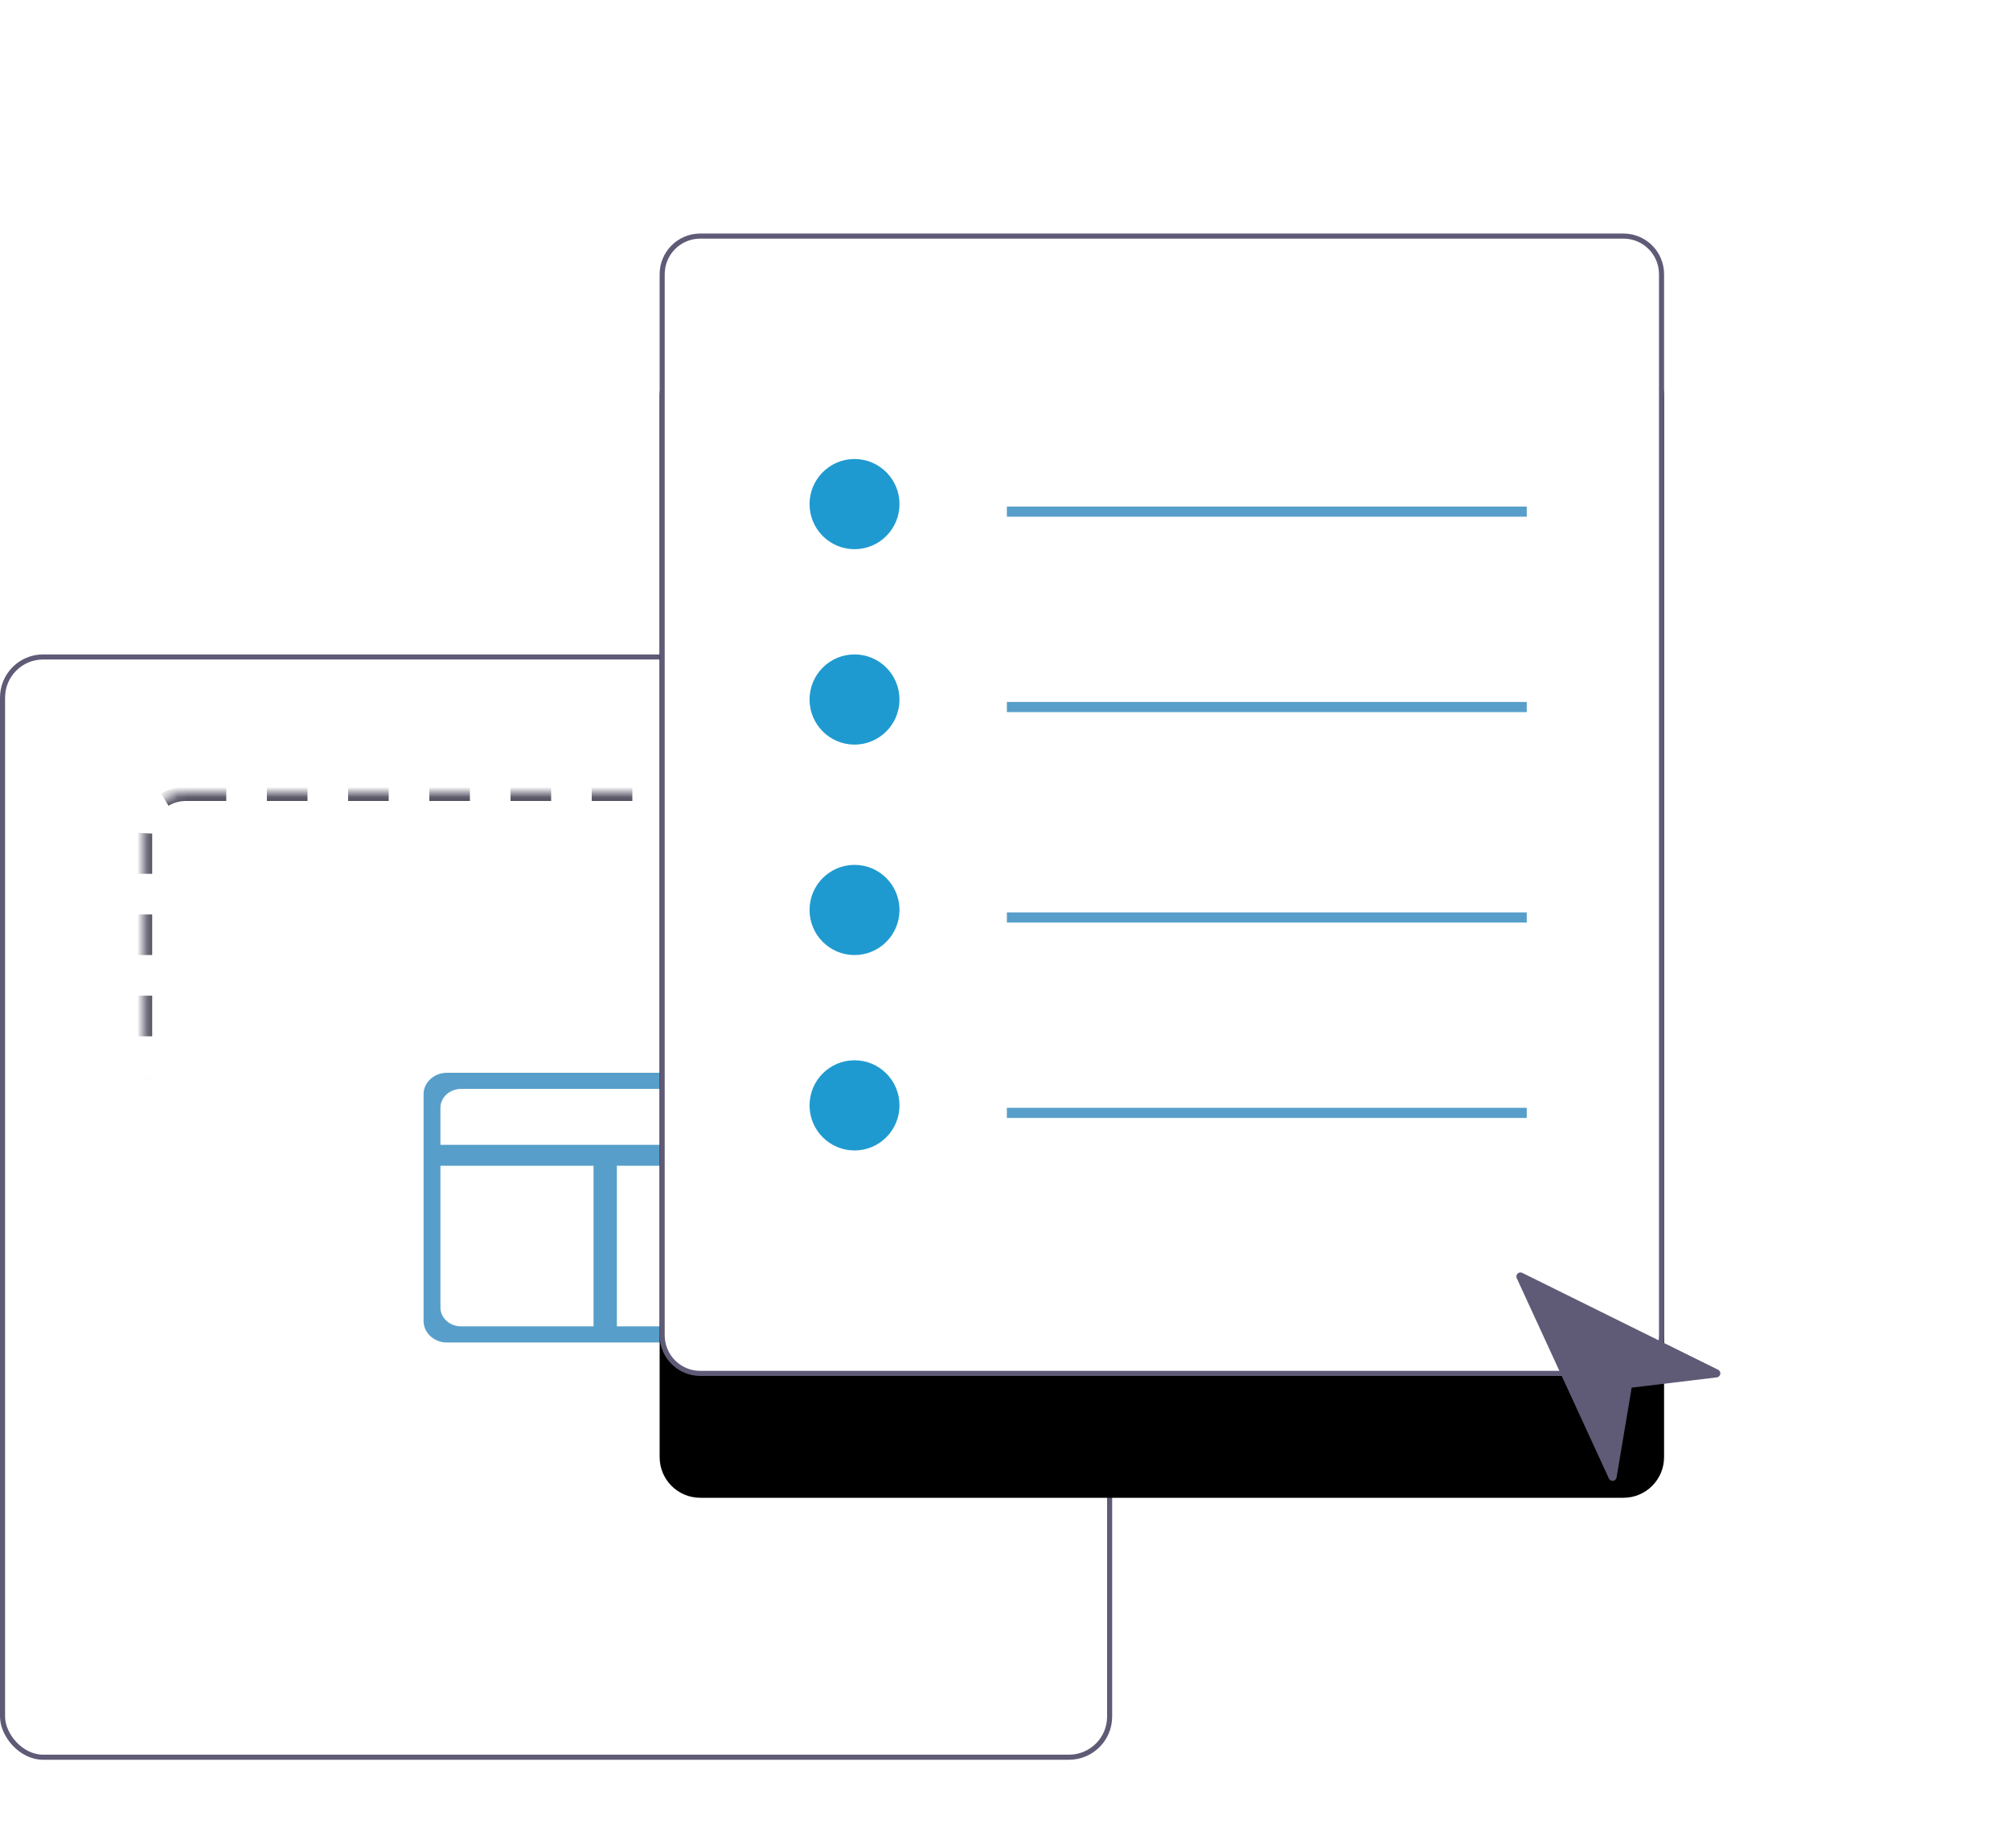 <?xml version="1.0" encoding="UTF-8"?>
<svg width="198px" height="182px" viewBox="0 0 198 182" version="1.1" xmlns="http://www.w3.org/2000/svg" xmlns:xlink="http://www.w3.org/1999/xlink">
    <!-- Generator: sketchtool 55.1 (78136) - https://sketchapp.com -->
    <title>35478675-2880-4BE2-B245-EC74E15510B6</title>
    <desc>Created with sketchtool.</desc>
    <defs>
        <rect id="path-1" x="14.29" y="55.184" width="82.564" height="82.039" rx="4"></rect>
        <mask id="mask-2" maskContentUnits="userSpaceOnUse" maskUnits="objectBoundingBox" x="0" y="0" width="82.564" height="82.039" fill="white">
            <use xlink:href="#path-1"></use>
        </mask>
        <path d="M64.979,4.004 C64.979,1.793 66.77,-2.20268248e-13 68.98,-2.20268248e-13 L159.923,-2.20268248e-13 C162.133,-2.20268248e-13 163.924,1.79 163.924,4.004 L163.924,108.506 C163.924,110.717 162.133,112.51 159.923,112.51 L68.98,112.51 C66.77,112.51 64.979,110.72 64.979,108.506 L64.979,4.004 Z" id="path-3"></path>
        <filter x="-59.1%" y="-41.3%" width="218.2%" height="204.0%" filterUnits="objectBoundingBox" id="filter-4">
            <feOffset dx="0" dy="12" in="SourceAlpha" result="shadowOffsetOuter1"></feOffset>
            <feGaussianBlur stdDeviation="17.5" in="shadowOffsetOuter1" result="shadowBlurOuter1"></feGaussianBlur>
            <feComposite in="shadowBlurOuter1" in2="SourceAlpha" operator="out" result="shadowBlurOuter1"></feComposite>
            <feColorMatrix values="0 0 0 0 0.925   0 0 0 0 0.941   0 0 0 0 0.945  0 0 0 1 0" type="matrix" in="shadowBlurOuter1"></feColorMatrix>
        </filter>
    </defs>
    <g id="📜-Landing-page" stroke="none" stroke-width="1" fill="none" fill-rule="evenodd">
        <g id="landing-page" transform="translate(-393, -3270)">
            <g id="1" transform="translate(393, 3293)">
                <rect id="Rectangle-11-Copy" stroke="#5F5A76" stroke-width="0.5" fill="#FFFFFF" x="0.25" y="41.701" width="109.057" height="108.359" rx="4"></rect>
                <use id="Rectangle-11-Copy-2" stroke="#393649" mask="url(#mask-2)" stroke-width="1.4" stroke-dasharray="4" xlink:href="#path-1"></use>
                <g id="Capa_1" transform="translate(41.282, 82.651)" fill="#579FCA" fill-rule="nonzero">
                    <path d="M25.876,0 L2.755,0 C1.479,0 0.443,0.947 0.443,2.116 L0.443,24.453 C0.443,25.618 1.479,26.567 2.755,26.567 L25.876,26.567 C27.152,26.567 28.188,25.618 28.188,24.453 L28.188,2.116 C28.188,0.947 27.152,0 25.876,0 Z M4.139,1.591 L24.49,1.591 C25.617,1.591 26.527,2.422 26.527,3.452 L26.527,7.099 L2.103,7.099 L2.103,3.452 C2.103,2.422 3.017,1.591 4.139,1.591 Z M2.103,23.116 L2.103,9.159 L17.186,9.159 L17.186,24.977 L4.139,24.977 C3.017,24.977 2.103,24.142 2.103,23.116 Z M24.49,24.977 L19.486,24.977 L19.486,9.159 L26.527,9.159 L26.527,23.116 C26.527,24.142 25.617,24.977 24.49,24.977 Z" id="Shape"></path>
                </g>
                <g id="Rectangle-11">
                    <use fill="black" fill-opacity="1" filter="url(#filter-4)" xlink:href="#path-3"></use>
                    <path stroke="#5F5A76" stroke-width="0.5" d="M65.229,4.004 L65.229,108.506 C65.229,110.581 66.907,112.26 68.98,112.26 L159.923,112.26 C161.995,112.26 163.674,110.579 163.674,108.506 L163.674,4.004 C163.674,1.929 161.995,0.25 159.923,0.25 L68.98,0.25 C66.908,0.25 65.229,1.931 65.229,4.004 Z" stroke-linejoin="square" fill="#FFFFFF" fill-rule="evenodd"></path>
                </g>
                <path d="M169.574,102.657 C169.456,102.535 169.275,102.501 169.122,102.572 L149.387,111.651 C149.229,111.724 149.136,111.892 149.159,112.066 C149.182,112.24 149.316,112.378 149.488,112.406 L158.339,113.893 L159.351,122.278 C159.373,122.453 159.506,122.594 159.679,122.623 C159.702,122.627 159.724,122.629 159.746,122.629 C159.895,122.629 160.035,122.545 160.102,122.408 L169.645,103.111 C169.719,102.96 169.691,102.778 169.574,102.657 Z" id="Shape" fill="#5F5A76" fill-rule="nonzero" transform="translate(159.421, 112.582) rotate(-90) translate(-159.421, -112.582) "></path>
                <ellipse id="Oval" fill="#1F9AD0" cx="84.177" cy="26.647" rx="4.43" ry="4.441"></ellipse>
                <ellipse id="Oval" fill="#1F9AD0" cx="84.177" cy="45.892" rx="4.43" ry="4.441"></ellipse>
                <ellipse id="Oval" fill="#1F9AD0" cx="84.177" cy="66.618" rx="4.43" ry="4.441"></ellipse>
                <ellipse id="Oval" fill="#1F9AD0" cx="84.177" cy="85.863" rx="4.43" ry="4.441"></ellipse>
                <path d="M99.684,27.387 L149.895,27.387" id="Line" stroke="#579FCA" stroke-linecap="square"></path>
                <path d="M99.684,46.632 L149.895,46.632" id="Line" stroke="#579FCA" stroke-linecap="square"></path>
                <path d="M99.684,67.358 L149.895,67.358" id="Line" stroke="#579FCA" stroke-linecap="square"></path>
                <path d="M99.684,86.603 L149.895,86.603" id="Line" stroke="#579FCA" stroke-linecap="square"></path>
            </g>
        </g>
    </g>
</svg>